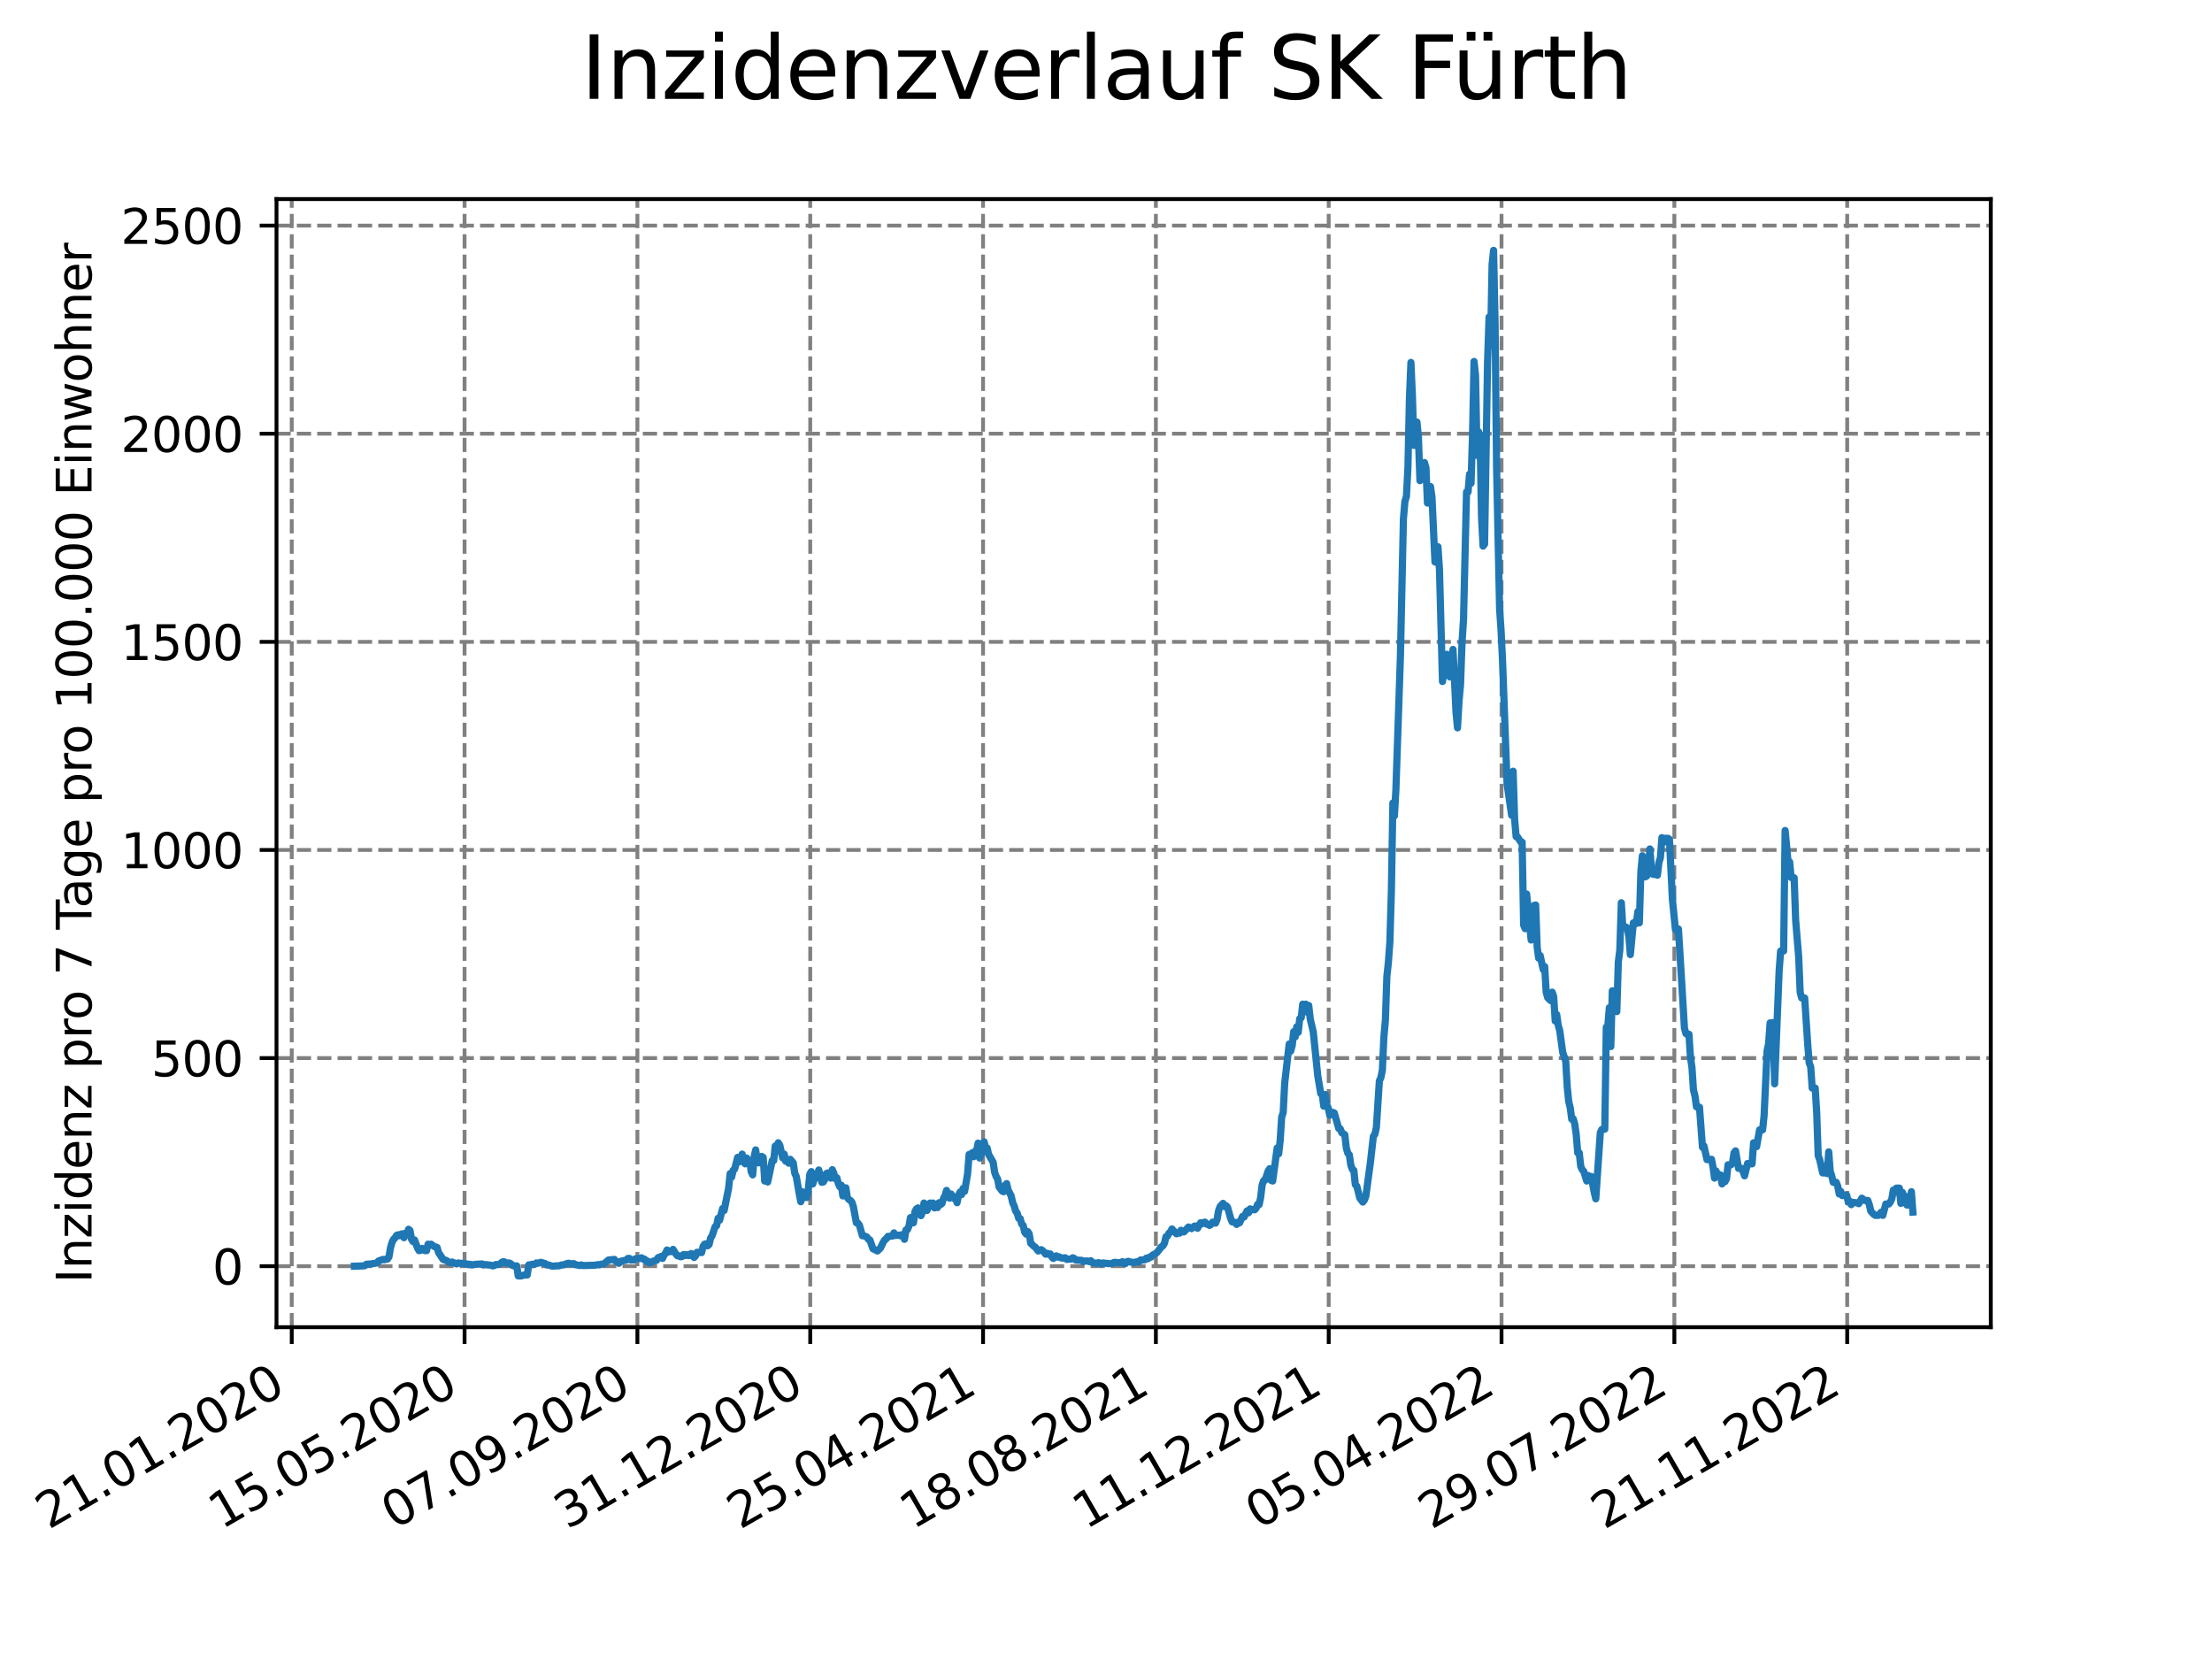 <?xml version="1.0" encoding="utf-8" standalone="no"?>
<!DOCTYPE svg PUBLIC "-//W3C//DTD SVG 1.1//EN"
  "http://www.w3.org/Graphics/SVG/1.1/DTD/svg11.dtd">
<svg xmlns:xlink="http://www.w3.org/1999/xlink" width="460.8pt" height="345.6pt" viewBox="0 0 460.8 345.6" xmlns="http://www.w3.org/2000/svg" version="1.1">
 <defs>
  <style type="text/css">*{stroke-linejoin: round; stroke-linecap: butt}</style>
 </defs>
 <g id="figure_1">
  <g id="patch_1">
   <path d="M 0 345.6 
L 460.8 345.6 
L 460.8 0 
L 0 0 
z
" style="fill: #ffffff"/>
  </g>
  <g id="axes_1">
   <g id="patch_2">
    <path d="M 57.6 276.48 
L 414.72 276.48 
L 414.72 41.472 
L 57.6 41.472 
z
" style="fill: #ffffff"/>
   </g>
   <g id="matplotlib.axis_1">
    <g id="xtick_1">
     <g id="line2d_1">
      <path d="M 60.775 276.48 
L 60.775 41.472 
" clip-path="url(#pa8f30dca82)" style="fill: none; stroke-dasharray: 2.96,1.28; stroke-dashoffset: 0; stroke: #808080; stroke-width: 0.8"/>
     </g>
     <g id="line2d_2">
      <defs>
       <path id="md5db36c1c5" d="M 0 0 
L 0 3.5 
" style="stroke: #000000; stroke-width: 0.8"/>
      </defs>
      <g>
       <use xlink:href="#md5db36c1c5" x="60.775" y="276.48" style="stroke: #000000; stroke-width: 0.8"/>
      </g>
     </g>
     <g id="text_1">
      <!-- 21.01.2020 -->
      <g transform="translate(10.15 318.689) rotate(-30) scale(0.1 -0.1)">
       <defs>
        <path id="DejaVuSans-32" d="M 1228 531 
L 3431 531 
L 3431 0 
L 469 0 
L 469 531 
Q 828 903 1448 1529 
Q 2069 2156 2228 2338 
Q 2531 2678 2651 2914 
Q 2772 3150 2772 3378 
Q 2772 3750 2511 3984 
Q 2250 4219 1831 4219 
Q 1534 4219 1204 4116 
Q 875 4013 500 3803 
L 500 4441 
Q 881 4594 1212 4672 
Q 1544 4750 1819 4750 
Q 2544 4750 2975 4387 
Q 3406 4025 3406 3419 
Q 3406 3131 3298 2873 
Q 3191 2616 2906 2266 
Q 2828 2175 2409 1742 
Q 1991 1309 1228 531 
z
" transform="scale(0.016)"/>
        <path id="DejaVuSans-31" d="M 794 531 
L 1825 531 
L 1825 4091 
L 703 3866 
L 703 4441 
L 1819 4666 
L 2450 4666 
L 2450 531 
L 3481 531 
L 3481 0 
L 794 0 
L 794 531 
z
" transform="scale(0.016)"/>
        <path id="DejaVuSans-2e" d="M 684 794 
L 1344 794 
L 1344 0 
L 684 0 
L 684 794 
z
" transform="scale(0.016)"/>
        <path id="DejaVuSans-30" d="M 2034 4250 
Q 1547 4250 1301 3770 
Q 1056 3291 1056 2328 
Q 1056 1369 1301 889 
Q 1547 409 2034 409 
Q 2525 409 2770 889 
Q 3016 1369 3016 2328 
Q 3016 3291 2770 3770 
Q 2525 4250 2034 4250 
z
M 2034 4750 
Q 2819 4750 3233 4129 
Q 3647 3509 3647 2328 
Q 3647 1150 3233 529 
Q 2819 -91 2034 -91 
Q 1250 -91 836 529 
Q 422 1150 422 2328 
Q 422 3509 836 4129 
Q 1250 4750 2034 4750 
z
" transform="scale(0.016)"/>
       </defs>
       <use xlink:href="#DejaVuSans-32"/>
       <use xlink:href="#DejaVuSans-31" x="63.623"/>
       <use xlink:href="#DejaVuSans-2e" x="127.246"/>
       <use xlink:href="#DejaVuSans-30" x="159.033"/>
       <use xlink:href="#DejaVuSans-31" x="222.656"/>
       <use xlink:href="#DejaVuSans-2e" x="286.279"/>
       <use xlink:href="#DejaVuSans-32" x="318.066"/>
       <use xlink:href="#DejaVuSans-30" x="381.689"/>
       <use xlink:href="#DejaVuSans-32" x="445.312"/>
       <use xlink:href="#DejaVuSans-30" x="508.936"/>
      </g>
     </g>
    </g>
    <g id="xtick_2">
     <g id="line2d_3">
      <path d="M 96.778 276.48 
L 96.778 41.472 
" clip-path="url(#pa8f30dca82)" style="fill: none; stroke-dasharray: 2.96,1.28; stroke-dashoffset: 0; stroke: #808080; stroke-width: 0.8"/>
     </g>
     <g id="line2d_4">
      <g>
       <use xlink:href="#md5db36c1c5" x="96.778" y="276.48" style="stroke: #000000; stroke-width: 0.8"/>
      </g>
     </g>
     <g id="text_2">
      <!-- 15.05.2020 -->
      <g transform="translate(46.153 318.689) rotate(-30) scale(0.1 -0.1)">
       <defs>
        <path id="DejaVuSans-35" d="M 691 4666 
L 3169 4666 
L 3169 4134 
L 1269 4134 
L 1269 2991 
Q 1406 3038 1543 3061 
Q 1681 3084 1819 3084 
Q 2600 3084 3056 2656 
Q 3513 2228 3513 1497 
Q 3513 744 3044 326 
Q 2575 -91 1722 -91 
Q 1428 -91 1123 -41 
Q 819 9 494 109 
L 494 744 
Q 775 591 1075 516 
Q 1375 441 1709 441 
Q 2250 441 2565 725 
Q 2881 1009 2881 1497 
Q 2881 1984 2565 2268 
Q 2250 2553 1709 2553 
Q 1456 2553 1204 2497 
Q 953 2441 691 2322 
L 691 4666 
z
" transform="scale(0.016)"/>
       </defs>
       <use xlink:href="#DejaVuSans-31"/>
       <use xlink:href="#DejaVuSans-35" x="63.623"/>
       <use xlink:href="#DejaVuSans-2e" x="127.246"/>
       <use xlink:href="#DejaVuSans-30" x="159.033"/>
       <use xlink:href="#DejaVuSans-35" x="222.656"/>
       <use xlink:href="#DejaVuSans-2e" x="286.279"/>
       <use xlink:href="#DejaVuSans-32" x="318.066"/>
       <use xlink:href="#DejaVuSans-30" x="381.689"/>
       <use xlink:href="#DejaVuSans-32" x="445.312"/>
       <use xlink:href="#DejaVuSans-30" x="508.936"/>
      </g>
     </g>
    </g>
    <g id="xtick_3">
     <g id="line2d_5">
      <path d="M 132.781 276.48 
L 132.781 41.472 
" clip-path="url(#pa8f30dca82)" style="fill: none; stroke-dasharray: 2.96,1.28; stroke-dashoffset: 0; stroke: #808080; stroke-width: 0.8"/>
     </g>
     <g id="line2d_6">
      <g>
       <use xlink:href="#md5db36c1c5" x="132.781" y="276.48" style="stroke: #000000; stroke-width: 0.8"/>
      </g>
     </g>
     <g id="text_3">
      <!-- 07.09.2020 -->
      <g transform="translate(82.156 318.689) rotate(-30) scale(0.1 -0.1)">
       <defs>
        <path id="DejaVuSans-37" d="M 525 4666 
L 3525 4666 
L 3525 4397 
L 1831 0 
L 1172 0 
L 2766 4134 
L 525 4134 
L 525 4666 
z
" transform="scale(0.016)"/>
        <path id="DejaVuSans-39" d="M 703 97 
L 703 672 
Q 941 559 1184 500 
Q 1428 441 1663 441 
Q 2288 441 2617 861 
Q 2947 1281 2994 2138 
Q 2813 1869 2534 1725 
Q 2256 1581 1919 1581 
Q 1219 1581 811 2004 
Q 403 2428 403 3163 
Q 403 3881 828 4315 
Q 1253 4750 1959 4750 
Q 2769 4750 3195 4129 
Q 3622 3509 3622 2328 
Q 3622 1225 3098 567 
Q 2575 -91 1691 -91 
Q 1453 -91 1209 -44 
Q 966 3 703 97 
z
M 1959 2075 
Q 2384 2075 2632 2365 
Q 2881 2656 2881 3163 
Q 2881 3666 2632 3958 
Q 2384 4250 1959 4250 
Q 1534 4250 1286 3958 
Q 1038 3666 1038 3163 
Q 1038 2656 1286 2365 
Q 1534 2075 1959 2075 
z
" transform="scale(0.016)"/>
       </defs>
       <use xlink:href="#DejaVuSans-30"/>
       <use xlink:href="#DejaVuSans-37" x="63.623"/>
       <use xlink:href="#DejaVuSans-2e" x="127.246"/>
       <use xlink:href="#DejaVuSans-30" x="159.033"/>
       <use xlink:href="#DejaVuSans-39" x="222.656"/>
       <use xlink:href="#DejaVuSans-2e" x="286.279"/>
       <use xlink:href="#DejaVuSans-32" x="318.066"/>
       <use xlink:href="#DejaVuSans-30" x="381.689"/>
       <use xlink:href="#DejaVuSans-32" x="445.312"/>
       <use xlink:href="#DejaVuSans-30" x="508.936"/>
      </g>
     </g>
    </g>
    <g id="xtick_4">
     <g id="line2d_7">
      <path d="M 168.785 276.48 
L 168.785 41.472 
" clip-path="url(#pa8f30dca82)" style="fill: none; stroke-dasharray: 2.96,1.28; stroke-dashoffset: 0; stroke: #808080; stroke-width: 0.8"/>
     </g>
     <g id="line2d_8">
      <g>
       <use xlink:href="#md5db36c1c5" x="168.785" y="276.48" style="stroke: #000000; stroke-width: 0.8"/>
      </g>
     </g>
     <g id="text_4">
      <!-- 31.12.2020 -->
      <g transform="translate(118.159 318.689) rotate(-30) scale(0.1 -0.1)">
       <defs>
        <path id="DejaVuSans-33" d="M 2597 2516 
Q 3050 2419 3304 2112 
Q 3559 1806 3559 1356 
Q 3559 666 3084 287 
Q 2609 -91 1734 -91 
Q 1441 -91 1130 -33 
Q 819 25 488 141 
L 488 750 
Q 750 597 1062 519 
Q 1375 441 1716 441 
Q 2309 441 2620 675 
Q 2931 909 2931 1356 
Q 2931 1769 2642 2001 
Q 2353 2234 1838 2234 
L 1294 2234 
L 1294 2753 
L 1863 2753 
Q 2328 2753 2575 2939 
Q 2822 3125 2822 3475 
Q 2822 3834 2567 4026 
Q 2313 4219 1838 4219 
Q 1578 4219 1281 4162 
Q 984 4106 628 3988 
L 628 4550 
Q 988 4650 1302 4700 
Q 1616 4750 1894 4750 
Q 2613 4750 3031 4423 
Q 3450 4097 3450 3541 
Q 3450 3153 3228 2886 
Q 3006 2619 2597 2516 
z
" transform="scale(0.016)"/>
       </defs>
       <use xlink:href="#DejaVuSans-33"/>
       <use xlink:href="#DejaVuSans-31" x="63.623"/>
       <use xlink:href="#DejaVuSans-2e" x="127.246"/>
       <use xlink:href="#DejaVuSans-31" x="159.033"/>
       <use xlink:href="#DejaVuSans-32" x="222.656"/>
       <use xlink:href="#DejaVuSans-2e" x="286.279"/>
       <use xlink:href="#DejaVuSans-32" x="318.066"/>
       <use xlink:href="#DejaVuSans-30" x="381.689"/>
       <use xlink:href="#DejaVuSans-32" x="445.312"/>
       <use xlink:href="#DejaVuSans-30" x="508.936"/>
      </g>
     </g>
    </g>
    <g id="xtick_5">
     <g id="line2d_9">
      <path d="M 204.788 276.48 
L 204.788 41.472 
" clip-path="url(#pa8f30dca82)" style="fill: none; stroke-dasharray: 2.96,1.28; stroke-dashoffset: 0; stroke: #808080; stroke-width: 0.8"/>
     </g>
     <g id="line2d_10">
      <g>
       <use xlink:href="#md5db36c1c5" x="204.788" y="276.48" style="stroke: #000000; stroke-width: 0.8"/>
      </g>
     </g>
     <g id="text_5">
      <!-- 25.04.2021 -->
      <g transform="translate(154.162 318.689) rotate(-30) scale(0.1 -0.1)">
       <defs>
        <path id="DejaVuSans-34" d="M 2419 4116 
L 825 1625 
L 2419 1625 
L 2419 4116 
z
M 2253 4666 
L 3047 4666 
L 3047 1625 
L 3713 1625 
L 3713 1100 
L 3047 1100 
L 3047 0 
L 2419 0 
L 2419 1100 
L 313 1100 
L 313 1709 
L 2253 4666 
z
" transform="scale(0.016)"/>
       </defs>
       <use xlink:href="#DejaVuSans-32"/>
       <use xlink:href="#DejaVuSans-35" x="63.623"/>
       <use xlink:href="#DejaVuSans-2e" x="127.246"/>
       <use xlink:href="#DejaVuSans-30" x="159.033"/>
       <use xlink:href="#DejaVuSans-34" x="222.656"/>
       <use xlink:href="#DejaVuSans-2e" x="286.279"/>
       <use xlink:href="#DejaVuSans-32" x="318.066"/>
       <use xlink:href="#DejaVuSans-30" x="381.689"/>
       <use xlink:href="#DejaVuSans-32" x="445.312"/>
       <use xlink:href="#DejaVuSans-31" x="508.936"/>
      </g>
     </g>
    </g>
    <g id="xtick_6">
     <g id="line2d_11">
      <path d="M 240.791 276.48 
L 240.791 41.472 
" clip-path="url(#pa8f30dca82)" style="fill: none; stroke-dasharray: 2.96,1.28; stroke-dashoffset: 0; stroke: #808080; stroke-width: 0.8"/>
     </g>
     <g id="line2d_12">
      <g>
       <use xlink:href="#md5db36c1c5" x="240.791" y="276.48" style="stroke: #000000; stroke-width: 0.8"/>
      </g>
     </g>
     <g id="text_6">
      <!-- 18.08.2021 -->
      <g transform="translate(190.166 318.689) rotate(-30) scale(0.1 -0.1)">
       <defs>
        <path id="DejaVuSans-38" d="M 2034 2216 
Q 1584 2216 1326 1975 
Q 1069 1734 1069 1313 
Q 1069 891 1326 650 
Q 1584 409 2034 409 
Q 2484 409 2743 651 
Q 3003 894 3003 1313 
Q 3003 1734 2745 1975 
Q 2488 2216 2034 2216 
z
M 1403 2484 
Q 997 2584 770 2862 
Q 544 3141 544 3541 
Q 544 4100 942 4425 
Q 1341 4750 2034 4750 
Q 2731 4750 3128 4425 
Q 3525 4100 3525 3541 
Q 3525 3141 3298 2862 
Q 3072 2584 2669 2484 
Q 3125 2378 3379 2068 
Q 3634 1759 3634 1313 
Q 3634 634 3220 271 
Q 2806 -91 2034 -91 
Q 1263 -91 848 271 
Q 434 634 434 1313 
Q 434 1759 690 2068 
Q 947 2378 1403 2484 
z
M 1172 3481 
Q 1172 3119 1398 2916 
Q 1625 2713 2034 2713 
Q 2441 2713 2670 2916 
Q 2900 3119 2900 3481 
Q 2900 3844 2670 4047 
Q 2441 4250 2034 4250 
Q 1625 4250 1398 4047 
Q 1172 3844 1172 3481 
z
" transform="scale(0.016)"/>
       </defs>
       <use xlink:href="#DejaVuSans-31"/>
       <use xlink:href="#DejaVuSans-38" x="63.623"/>
       <use xlink:href="#DejaVuSans-2e" x="127.246"/>
       <use xlink:href="#DejaVuSans-30" x="159.033"/>
       <use xlink:href="#DejaVuSans-38" x="222.656"/>
       <use xlink:href="#DejaVuSans-2e" x="286.279"/>
       <use xlink:href="#DejaVuSans-32" x="318.066"/>
       <use xlink:href="#DejaVuSans-30" x="381.689"/>
       <use xlink:href="#DejaVuSans-32" x="445.312"/>
       <use xlink:href="#DejaVuSans-31" x="508.936"/>
      </g>
     </g>
    </g>
    <g id="xtick_7">
     <g id="line2d_13">
      <path d="M 276.794 276.48 
L 276.794 41.472 
" clip-path="url(#pa8f30dca82)" style="fill: none; stroke-dasharray: 2.96,1.28; stroke-dashoffset: 0; stroke: #808080; stroke-width: 0.8"/>
     </g>
     <g id="line2d_14">
      <g>
       <use xlink:href="#md5db36c1c5" x="276.794" y="276.48" style="stroke: #000000; stroke-width: 0.8"/>
      </g>
     </g>
     <g id="text_7">
      <!-- 11.12.2021 -->
      <g transform="translate(226.169 318.689) rotate(-30) scale(0.1 -0.1)">
       <use xlink:href="#DejaVuSans-31"/>
       <use xlink:href="#DejaVuSans-31" x="63.623"/>
       <use xlink:href="#DejaVuSans-2e" x="127.246"/>
       <use xlink:href="#DejaVuSans-31" x="159.033"/>
       <use xlink:href="#DejaVuSans-32" x="222.656"/>
       <use xlink:href="#DejaVuSans-2e" x="286.279"/>
       <use xlink:href="#DejaVuSans-32" x="318.066"/>
       <use xlink:href="#DejaVuSans-30" x="381.689"/>
       <use xlink:href="#DejaVuSans-32" x="445.312"/>
       <use xlink:href="#DejaVuSans-31" x="508.936"/>
      </g>
     </g>
    </g>
    <g id="xtick_8">
     <g id="line2d_15">
      <path d="M 312.797 276.48 
L 312.797 41.472 
" clip-path="url(#pa8f30dca82)" style="fill: none; stroke-dasharray: 2.96,1.28; stroke-dashoffset: 0; stroke: #808080; stroke-width: 0.8"/>
     </g>
     <g id="line2d_16">
      <g>
       <use xlink:href="#md5db36c1c5" x="312.797" y="276.48" style="stroke: #000000; stroke-width: 0.8"/>
      </g>
     </g>
     <g id="text_8">
      <!-- 05.04.2022 -->
      <g transform="translate(262.172 318.689) rotate(-30) scale(0.1 -0.1)">
       <use xlink:href="#DejaVuSans-30"/>
       <use xlink:href="#DejaVuSans-35" x="63.623"/>
       <use xlink:href="#DejaVuSans-2e" x="127.246"/>
       <use xlink:href="#DejaVuSans-30" x="159.033"/>
       <use xlink:href="#DejaVuSans-34" x="222.656"/>
       <use xlink:href="#DejaVuSans-2e" x="286.279"/>
       <use xlink:href="#DejaVuSans-32" x="318.066"/>
       <use xlink:href="#DejaVuSans-30" x="381.689"/>
       <use xlink:href="#DejaVuSans-32" x="445.312"/>
       <use xlink:href="#DejaVuSans-32" x="508.936"/>
      </g>
     </g>
    </g>
    <g id="xtick_9">
     <g id="line2d_17">
      <path d="M 348.8 276.48 
L 348.8 41.472 
" clip-path="url(#pa8f30dca82)" style="fill: none; stroke-dasharray: 2.96,1.28; stroke-dashoffset: 0; stroke: #808080; stroke-width: 0.8"/>
     </g>
     <g id="line2d_18">
      <g>
       <use xlink:href="#md5db36c1c5" x="348.8" y="276.48" style="stroke: #000000; stroke-width: 0.8"/>
      </g>
     </g>
     <g id="text_9">
      <!-- 29.07.2022 -->
      <g transform="translate(298.175 318.689) rotate(-30) scale(0.1 -0.1)">
       <use xlink:href="#DejaVuSans-32"/>
       <use xlink:href="#DejaVuSans-39" x="63.623"/>
       <use xlink:href="#DejaVuSans-2e" x="127.246"/>
       <use xlink:href="#DejaVuSans-30" x="159.033"/>
       <use xlink:href="#DejaVuSans-37" x="222.656"/>
       <use xlink:href="#DejaVuSans-2e" x="286.279"/>
       <use xlink:href="#DejaVuSans-32" x="318.066"/>
       <use xlink:href="#DejaVuSans-30" x="381.689"/>
       <use xlink:href="#DejaVuSans-32" x="445.312"/>
       <use xlink:href="#DejaVuSans-32" x="508.936"/>
      </g>
     </g>
    </g>
    <g id="xtick_10">
     <g id="line2d_19">
      <path d="M 384.803 276.48 
L 384.803 41.472 
" clip-path="url(#pa8f30dca82)" style="fill: none; stroke-dasharray: 2.96,1.28; stroke-dashoffset: 0; stroke: #808080; stroke-width: 0.8"/>
     </g>
     <g id="line2d_20">
      <g>
       <use xlink:href="#md5db36c1c5" x="384.803" y="276.48" style="stroke: #000000; stroke-width: 0.8"/>
      </g>
     </g>
     <g id="text_10">
      <!-- 21.11.2022 -->
      <g transform="translate(334.178 318.689) rotate(-30) scale(0.1 -0.1)">
       <use xlink:href="#DejaVuSans-32"/>
       <use xlink:href="#DejaVuSans-31" x="63.623"/>
       <use xlink:href="#DejaVuSans-2e" x="127.246"/>
       <use xlink:href="#DejaVuSans-31" x="159.033"/>
       <use xlink:href="#DejaVuSans-31" x="222.656"/>
       <use xlink:href="#DejaVuSans-2e" x="286.279"/>
       <use xlink:href="#DejaVuSans-32" x="318.066"/>
       <use xlink:href="#DejaVuSans-30" x="381.689"/>
       <use xlink:href="#DejaVuSans-32" x="445.312"/>
       <use xlink:href="#DejaVuSans-32" x="508.936"/>
      </g>
     </g>
    </g>
   </g>
   <g id="matplotlib.axis_2">
    <g id="ytick_1">
     <g id="line2d_21">
      <path d="M 57.6 263.773 
L 414.72 263.773 
" clip-path="url(#pa8f30dca82)" style="fill: none; stroke-dasharray: 2.96,1.28; stroke-dashoffset: 0; stroke: #808080; stroke-width: 0.8"/>
     </g>
     <g id="line2d_22">
      <defs>
       <path id="m89b7a54aa3" d="M 0 0 
L -3.5 0 
" style="stroke: #000000; stroke-width: 0.8"/>
      </defs>
      <g>
       <use xlink:href="#m89b7a54aa3" x="57.6" y="263.773" style="stroke: #000000; stroke-width: 0.8"/>
      </g>
     </g>
     <g id="text_11">
      <!-- 0 -->
      <g transform="translate(44.237 267.573) scale(0.1 -0.1)">
       <use xlink:href="#DejaVuSans-30"/>
      </g>
     </g>
    </g>
    <g id="ytick_2">
     <g id="line2d_23">
      <path d="M 57.6 220.418 
L 414.72 220.418 
" clip-path="url(#pa8f30dca82)" style="fill: none; stroke-dasharray: 2.96,1.28; stroke-dashoffset: 0; stroke: #808080; stroke-width: 0.8"/>
     </g>
     <g id="line2d_24">
      <g>
       <use xlink:href="#m89b7a54aa3" x="57.6" y="220.418" style="stroke: #000000; stroke-width: 0.8"/>
      </g>
     </g>
     <g id="text_12">
      <!-- 500 -->
      <g transform="translate(31.512 224.217) scale(0.1 -0.1)">
       <use xlink:href="#DejaVuSans-35"/>
       <use xlink:href="#DejaVuSans-30" x="63.623"/>
       <use xlink:href="#DejaVuSans-30" x="127.246"/>
      </g>
     </g>
    </g>
    <g id="ytick_3">
     <g id="line2d_25">
      <path d="M 57.6 177.063 
L 414.72 177.063 
" clip-path="url(#pa8f30dca82)" style="fill: none; stroke-dasharray: 2.96,1.28; stroke-dashoffset: 0; stroke: #808080; stroke-width: 0.8"/>
     </g>
     <g id="line2d_26">
      <g>
       <use xlink:href="#m89b7a54aa3" x="57.6" y="177.063" style="stroke: #000000; stroke-width: 0.8"/>
      </g>
     </g>
     <g id="text_13">
      <!-- 1000 -->
      <g transform="translate(25.15 180.862) scale(0.1 -0.1)">
       <use xlink:href="#DejaVuSans-31"/>
       <use xlink:href="#DejaVuSans-30" x="63.623"/>
       <use xlink:href="#DejaVuSans-30" x="127.246"/>
       <use xlink:href="#DejaVuSans-30" x="190.869"/>
      </g>
     </g>
    </g>
    <g id="ytick_4">
     <g id="line2d_27">
      <path d="M 57.6 133.708 
L 414.72 133.708 
" clip-path="url(#pa8f30dca82)" style="fill: none; stroke-dasharray: 2.96,1.28; stroke-dashoffset: 0; stroke: #808080; stroke-width: 0.8"/>
     </g>
     <g id="line2d_28">
      <g>
       <use xlink:href="#m89b7a54aa3" x="57.6" y="133.708" style="stroke: #000000; stroke-width: 0.8"/>
      </g>
     </g>
     <g id="text_14">
      <!-- 1500 -->
      <g transform="translate(25.15 137.507) scale(0.1 -0.1)">
       <use xlink:href="#DejaVuSans-31"/>
       <use xlink:href="#DejaVuSans-35" x="63.623"/>
       <use xlink:href="#DejaVuSans-30" x="127.246"/>
       <use xlink:href="#DejaVuSans-30" x="190.869"/>
      </g>
     </g>
    </g>
    <g id="ytick_5">
     <g id="line2d_29">
      <path d="M 57.6 90.352 
L 414.72 90.352 
" clip-path="url(#pa8f30dca82)" style="fill: none; stroke-dasharray: 2.96,1.28; stroke-dashoffset: 0; stroke: #808080; stroke-width: 0.8"/>
     </g>
     <g id="line2d_30">
      <g>
       <use xlink:href="#m89b7a54aa3" x="57.6" y="90.352" style="stroke: #000000; stroke-width: 0.8"/>
      </g>
     </g>
     <g id="text_15">
      <!-- 2000 -->
      <g transform="translate(25.15 94.151) scale(0.1 -0.1)">
       <use xlink:href="#DejaVuSans-32"/>
       <use xlink:href="#DejaVuSans-30" x="63.623"/>
       <use xlink:href="#DejaVuSans-30" x="127.246"/>
       <use xlink:href="#DejaVuSans-30" x="190.869"/>
      </g>
     </g>
    </g>
    <g id="ytick_6">
     <g id="line2d_31">
      <path d="M 57.6 46.997 
L 414.72 46.997 
" clip-path="url(#pa8f30dca82)" style="fill: none; stroke-dasharray: 2.96,1.28; stroke-dashoffset: 0; stroke: #808080; stroke-width: 0.8"/>
     </g>
     <g id="line2d_32">
      <g>
       <use xlink:href="#m89b7a54aa3" x="57.6" y="46.997" style="stroke: #000000; stroke-width: 0.8"/>
      </g>
     </g>
     <g id="text_16">
      <!-- 2500 -->
      <g transform="translate(25.15 50.796) scale(0.1 -0.1)">
       <use xlink:href="#DejaVuSans-32"/>
       <use xlink:href="#DejaVuSans-35" x="63.623"/>
       <use xlink:href="#DejaVuSans-30" x="127.246"/>
       <use xlink:href="#DejaVuSans-30" x="190.869"/>
      </g>
     </g>
    </g>
    <g id="text_17">
     <!-- Inzidenz pro 7 Tage pro 100.000 Einwohner -->
     <g transform="translate(19.07 267.301) rotate(-90) scale(0.1 -0.1)">
      <defs>
       <path id="DejaVuSans-49" d="M 628 4666 
L 1259 4666 
L 1259 0 
L 628 0 
L 628 4666 
z
" transform="scale(0.016)"/>
       <path id="DejaVuSans-6e" d="M 3513 2113 
L 3513 0 
L 2938 0 
L 2938 2094 
Q 2938 2591 2744 2837 
Q 2550 3084 2163 3084 
Q 1697 3084 1428 2787 
Q 1159 2491 1159 1978 
L 1159 0 
L 581 0 
L 581 3500 
L 1159 3500 
L 1159 2956 
Q 1366 3272 1645 3428 
Q 1925 3584 2291 3584 
Q 2894 3584 3203 3211 
Q 3513 2838 3513 2113 
z
" transform="scale(0.016)"/>
       <path id="DejaVuSans-7a" d="M 353 3500 
L 3084 3500 
L 3084 2975 
L 922 459 
L 3084 459 
L 3084 0 
L 275 0 
L 275 525 
L 2438 3041 
L 353 3041 
L 353 3500 
z
" transform="scale(0.016)"/>
       <path id="DejaVuSans-69" d="M 603 3500 
L 1178 3500 
L 1178 0 
L 603 0 
L 603 3500 
z
M 603 4863 
L 1178 4863 
L 1178 4134 
L 603 4134 
L 603 4863 
z
" transform="scale(0.016)"/>
       <path id="DejaVuSans-64" d="M 2906 2969 
L 2906 4863 
L 3481 4863 
L 3481 0 
L 2906 0 
L 2906 525 
Q 2725 213 2448 61 
Q 2172 -91 1784 -91 
Q 1150 -91 751 415 
Q 353 922 353 1747 
Q 353 2572 751 3078 
Q 1150 3584 1784 3584 
Q 2172 3584 2448 3432 
Q 2725 3281 2906 2969 
z
M 947 1747 
Q 947 1113 1208 752 
Q 1469 391 1925 391 
Q 2381 391 2643 752 
Q 2906 1113 2906 1747 
Q 2906 2381 2643 2742 
Q 2381 3103 1925 3103 
Q 1469 3103 1208 2742 
Q 947 2381 947 1747 
z
" transform="scale(0.016)"/>
       <path id="DejaVuSans-65" d="M 3597 1894 
L 3597 1613 
L 953 1613 
Q 991 1019 1311 708 
Q 1631 397 2203 397 
Q 2534 397 2845 478 
Q 3156 559 3463 722 
L 3463 178 
Q 3153 47 2828 -22 
Q 2503 -91 2169 -91 
Q 1331 -91 842 396 
Q 353 884 353 1716 
Q 353 2575 817 3079 
Q 1281 3584 2069 3584 
Q 2775 3584 3186 3129 
Q 3597 2675 3597 1894 
z
M 3022 2063 
Q 3016 2534 2758 2815 
Q 2500 3097 2075 3097 
Q 1594 3097 1305 2825 
Q 1016 2553 972 2059 
L 3022 2063 
z
" transform="scale(0.016)"/>
       <path id="DejaVuSans-20" transform="scale(0.016)"/>
       <path id="DejaVuSans-70" d="M 1159 525 
L 1159 -1331 
L 581 -1331 
L 581 3500 
L 1159 3500 
L 1159 2969 
Q 1341 3281 1617 3432 
Q 1894 3584 2278 3584 
Q 2916 3584 3314 3078 
Q 3713 2572 3713 1747 
Q 3713 922 3314 415 
Q 2916 -91 2278 -91 
Q 1894 -91 1617 61 
Q 1341 213 1159 525 
z
M 3116 1747 
Q 3116 2381 2855 2742 
Q 2594 3103 2138 3103 
Q 1681 3103 1420 2742 
Q 1159 2381 1159 1747 
Q 1159 1113 1420 752 
Q 1681 391 2138 391 
Q 2594 391 2855 752 
Q 3116 1113 3116 1747 
z
" transform="scale(0.016)"/>
       <path id="DejaVuSans-72" d="M 2631 2963 
Q 2534 3019 2420 3045 
Q 2306 3072 2169 3072 
Q 1681 3072 1420 2755 
Q 1159 2438 1159 1844 
L 1159 0 
L 581 0 
L 581 3500 
L 1159 3500 
L 1159 2956 
Q 1341 3275 1631 3429 
Q 1922 3584 2338 3584 
Q 2397 3584 2469 3576 
Q 2541 3569 2628 3553 
L 2631 2963 
z
" transform="scale(0.016)"/>
       <path id="DejaVuSans-6f" d="M 1959 3097 
Q 1497 3097 1228 2736 
Q 959 2375 959 1747 
Q 959 1119 1226 758 
Q 1494 397 1959 397 
Q 2419 397 2687 759 
Q 2956 1122 2956 1747 
Q 2956 2369 2687 2733 
Q 2419 3097 1959 3097 
z
M 1959 3584 
Q 2709 3584 3137 3096 
Q 3566 2609 3566 1747 
Q 3566 888 3137 398 
Q 2709 -91 1959 -91 
Q 1206 -91 779 398 
Q 353 888 353 1747 
Q 353 2609 779 3096 
Q 1206 3584 1959 3584 
z
" transform="scale(0.016)"/>
       <path id="DejaVuSans-54" d="M -19 4666 
L 3928 4666 
L 3928 4134 
L 2272 4134 
L 2272 0 
L 1638 0 
L 1638 4134 
L -19 4134 
L -19 4666 
z
" transform="scale(0.016)"/>
       <path id="DejaVuSans-61" d="M 2194 1759 
Q 1497 1759 1228 1600 
Q 959 1441 959 1056 
Q 959 750 1161 570 
Q 1363 391 1709 391 
Q 2188 391 2477 730 
Q 2766 1069 2766 1631 
L 2766 1759 
L 2194 1759 
z
M 3341 1997 
L 3341 0 
L 2766 0 
L 2766 531 
Q 2569 213 2275 61 
Q 1981 -91 1556 -91 
Q 1019 -91 701 211 
Q 384 513 384 1019 
Q 384 1609 779 1909 
Q 1175 2209 1959 2209 
L 2766 2209 
L 2766 2266 
Q 2766 2663 2505 2880 
Q 2244 3097 1772 3097 
Q 1472 3097 1187 3025 
Q 903 2953 641 2809 
L 641 3341 
Q 956 3463 1253 3523 
Q 1550 3584 1831 3584 
Q 2591 3584 2966 3190 
Q 3341 2797 3341 1997 
z
" transform="scale(0.016)"/>
       <path id="DejaVuSans-67" d="M 2906 1791 
Q 2906 2416 2648 2759 
Q 2391 3103 1925 3103 
Q 1463 3103 1205 2759 
Q 947 2416 947 1791 
Q 947 1169 1205 825 
Q 1463 481 1925 481 
Q 2391 481 2648 825 
Q 2906 1169 2906 1791 
z
M 3481 434 
Q 3481 -459 3084 -895 
Q 2688 -1331 1869 -1331 
Q 1566 -1331 1297 -1286 
Q 1028 -1241 775 -1147 
L 775 -588 
Q 1028 -725 1275 -790 
Q 1522 -856 1778 -856 
Q 2344 -856 2625 -561 
Q 2906 -266 2906 331 
L 2906 616 
Q 2728 306 2450 153 
Q 2172 0 1784 0 
Q 1141 0 747 490 
Q 353 981 353 1791 
Q 353 2603 747 3093 
Q 1141 3584 1784 3584 
Q 2172 3584 2450 3431 
Q 2728 3278 2906 2969 
L 2906 3500 
L 3481 3500 
L 3481 434 
z
" transform="scale(0.016)"/>
       <path id="DejaVuSans-45" d="M 628 4666 
L 3578 4666 
L 3578 4134 
L 1259 4134 
L 1259 2753 
L 3481 2753 
L 3481 2222 
L 1259 2222 
L 1259 531 
L 3634 531 
L 3634 0 
L 628 0 
L 628 4666 
z
" transform="scale(0.016)"/>
       <path id="DejaVuSans-77" d="M 269 3500 
L 844 3500 
L 1563 769 
L 2278 3500 
L 2956 3500 
L 3675 769 
L 4391 3500 
L 4966 3500 
L 4050 0 
L 3372 0 
L 2619 2869 
L 1863 0 
L 1184 0 
L 269 3500 
z
" transform="scale(0.016)"/>
       <path id="DejaVuSans-68" d="M 3513 2113 
L 3513 0 
L 2938 0 
L 2938 2094 
Q 2938 2591 2744 2837 
Q 2550 3084 2163 3084 
Q 1697 3084 1428 2787 
Q 1159 2491 1159 1978 
L 1159 0 
L 581 0 
L 581 4863 
L 1159 4863 
L 1159 2956 
Q 1366 3272 1645 3428 
Q 1925 3584 2291 3584 
Q 2894 3584 3203 3211 
Q 3513 2838 3513 2113 
z
" transform="scale(0.016)"/>
      </defs>
      <use xlink:href="#DejaVuSans-49"/>
      <use xlink:href="#DejaVuSans-6e" x="29.492"/>
      <use xlink:href="#DejaVuSans-7a" x="92.871"/>
      <use xlink:href="#DejaVuSans-69" x="145.361"/>
      <use xlink:href="#DejaVuSans-64" x="173.145"/>
      <use xlink:href="#DejaVuSans-65" x="236.621"/>
      <use xlink:href="#DejaVuSans-6e" x="298.145"/>
      <use xlink:href="#DejaVuSans-7a" x="361.523"/>
      <use xlink:href="#DejaVuSans-20" x="414.014"/>
      <use xlink:href="#DejaVuSans-70" x="445.801"/>
      <use xlink:href="#DejaVuSans-72" x="509.277"/>
      <use xlink:href="#DejaVuSans-6f" x="548.141"/>
      <use xlink:href="#DejaVuSans-20" x="609.322"/>
      <use xlink:href="#DejaVuSans-37" x="641.109"/>
      <use xlink:href="#DejaVuSans-20" x="704.732"/>
      <use xlink:href="#DejaVuSans-54" x="736.52"/>
      <use xlink:href="#DejaVuSans-61" x="781.104"/>
      <use xlink:href="#DejaVuSans-67" x="842.383"/>
      <use xlink:href="#DejaVuSans-65" x="905.859"/>
      <use xlink:href="#DejaVuSans-20" x="967.383"/>
      <use xlink:href="#DejaVuSans-70" x="999.17"/>
      <use xlink:href="#DejaVuSans-72" x="1062.646"/>
      <use xlink:href="#DejaVuSans-6f" x="1101.51"/>
      <use xlink:href="#DejaVuSans-20" x="1162.691"/>
      <use xlink:href="#DejaVuSans-31" x="1194.479"/>
      <use xlink:href="#DejaVuSans-30" x="1258.102"/>
      <use xlink:href="#DejaVuSans-30" x="1321.725"/>
      <use xlink:href="#DejaVuSans-2e" x="1385.348"/>
      <use xlink:href="#DejaVuSans-30" x="1417.135"/>
      <use xlink:href="#DejaVuSans-30" x="1480.758"/>
      <use xlink:href="#DejaVuSans-30" x="1544.381"/>
      <use xlink:href="#DejaVuSans-20" x="1608.004"/>
      <use xlink:href="#DejaVuSans-45" x="1639.791"/>
      <use xlink:href="#DejaVuSans-69" x="1702.975"/>
      <use xlink:href="#DejaVuSans-6e" x="1730.758"/>
      <use xlink:href="#DejaVuSans-77" x="1794.137"/>
      <use xlink:href="#DejaVuSans-6f" x="1875.924"/>
      <use xlink:href="#DejaVuSans-68" x="1937.105"/>
      <use xlink:href="#DejaVuSans-6e" x="2000.484"/>
      <use xlink:href="#DejaVuSans-65" x="2063.863"/>
      <use xlink:href="#DejaVuSans-72" x="2125.387"/>
     </g>
    </g>
   </g>
   <g id="line2d_33">
    <path d="M 73.833 263.773 
L 75.711 263.706 
L 76.024 263.638 
L 76.337 263.369 
L 77.277 263.301 
L 78.529 263.099 
L 78.842 262.694 
L 79.781 262.356 
L 80.094 262.424 
L 80.407 262.289 
L 80.72 262.289 
L 81.033 261.816 
L 81.346 259.927 
L 81.659 258.847 
L 81.973 258.173 
L 82.286 257.903 
L 82.599 257.363 
L 82.912 257.228 
L 83.225 257.43 
L 83.538 257.093 
L 83.851 257.025 
L 84.164 257.835 
L 84.477 256.89 
L 84.79 257.025 
L 85.103 256.081 
L 85.416 256.351 
L 85.729 258.173 
L 86.042 258.645 
L 86.356 258.307 
L 86.982 259.994 
L 87.295 260.534 
L 87.608 260.467 
L 87.921 260.062 
L 88.234 260.399 
L 88.547 260.534 
L 88.86 260.534 
L 89.173 259.185 
L 89.486 259.32 
L 89.799 259.185 
L 90.425 259.657 
L 91.052 259.86 
L 91.365 260.939 
L 91.991 261.884 
L 92.304 262.356 
L 92.93 262.559 
L 93.556 262.964 
L 93.869 263.031 
L 94.182 262.896 
L 95.122 263.301 
L 95.435 263.099 
L 96.061 263.166 
L 97 263.301 
L 97.313 263.301 
L 97.626 263.436 
L 97.939 263.369 
L 98.252 263.503 
L 99.191 263.369 
L 100.444 263.301 
L 100.757 263.503 
L 101.07 263.436 
L 101.696 263.503 
L 102.322 263.571 
L 102.635 263.706 
L 102.948 263.638 
L 103.261 263.436 
L 103.888 263.436 
L 104.201 263.301 
L 104.514 262.964 
L 104.827 262.829 
L 105.14 262.896 
L 105.453 263.099 
L 106.079 263.099 
L 106.392 263.234 
L 106.705 263.571 
L 107.018 263.706 
L 107.644 263.706 
L 107.957 265.798 
L 108.584 265.798 
L 109.21 265.595 
L 109.836 265.595 
L 110.149 263.503 
L 110.462 263.503 
L 110.775 263.369 
L 111.088 263.436 
L 111.401 263.369 
L 111.714 263.099 
L 112.027 263.166 
L 112.654 262.964 
L 113.593 263.234 
L 113.906 263.503 
L 114.219 263.503 
L 114.845 263.706 
L 115.158 263.773 
L 115.784 263.706 
L 116.41 263.706 
L 117.037 263.503 
L 117.35 263.503 
L 118.289 263.166 
L 118.602 263.166 
L 118.915 263.301 
L 119.541 263.234 
L 119.854 263.436 
L 120.793 263.638 
L 121.106 263.503 
L 121.42 263.638 
L 123.924 263.571 
L 124.55 263.436 
L 124.863 263.503 
L 125.176 263.369 
L 125.802 263.301 
L 126.429 262.761 
L 126.742 262.491 
L 127.368 262.424 
L 127.994 262.356 
L 128.307 262.761 
L 128.62 262.896 
L 128.933 263.166 
L 129.246 262.761 
L 130.499 262.491 
L 130.812 262.154 
L 131.125 262.154 
L 131.438 262.491 
L 131.751 262.424 
L 132.064 262.491 
L 132.377 262.221 
L 133.316 262.154 
L 133.629 262.019 
L 133.942 262.289 
L 134.255 262.289 
L 134.568 262.761 
L 134.882 262.694 
L 135.195 263.031 
L 135.508 263.031 
L 136.134 262.694 
L 136.76 262.559 
L 137.073 262.019 
L 137.699 261.749 
L 138.012 262.154 
L 138.325 261.479 
L 138.638 261.074 
L 138.951 260.399 
L 139.265 260.804 
L 139.578 260.669 
L 139.891 260.737 
L 140.204 260.264 
L 140.83 261.277 
L 141.143 261.614 
L 141.456 261.614 
L 141.769 261.816 
L 142.082 261.749 
L 142.395 261.344 
L 142.708 261.547 
L 143.021 261.344 
L 143.334 261.547 
L 143.648 261.547 
L 143.961 261.142 
L 144.274 261.277 
L 144.587 261.951 
L 144.9 261.614 
L 145.213 260.872 
L 146.152 260.939 
L 146.465 259.657 
L 146.778 259.185 
L 147.091 259.117 
L 147.404 259.522 
L 147.717 259.252 
L 148.031 257.903 
L 148.344 257.43 
L 148.97 255.541 
L 149.283 255.338 
L 149.596 253.786 
L 149.909 254.191 
L 150.535 251.762 
L 150.848 252.167 
L 151.474 249.063 
L 151.787 247.511 
L 152.1 244.474 
L 152.414 245.216 
L 152.727 243.799 
L 153.04 243.529 
L 153.666 241.1 
L 153.979 242.045 
L 154.292 241.37 
L 154.605 240.425 
L 154.918 242.045 
L 155.231 242.45 
L 155.544 241.235 
L 155.857 241.775 
L 156.17 241.775 
L 156.483 244.069 
L 156.797 244.744 
L 157.11 240.897 
L 157.423 239.548 
L 157.736 242.112 
L 158.049 242.247 
L 158.675 240.897 
L 158.988 241.1 
L 159.301 246.026 
L 159.614 245.891 
L 159.927 246.228 
L 160.866 241.775 
L 161.18 241.775 
L 161.493 238.738 
L 161.806 239.278 
L 162.119 238.063 
L 162.432 238.536 
L 163.058 241.235 
L 163.371 240.425 
L 163.684 241.91 
L 163.997 241.775 
L 164.31 242.315 
L 164.623 241.505 
L 165.249 242.247 
L 165.563 244.406 
L 165.876 245.081 
L 166.502 248.725 
L 166.815 250.345 
L 167.128 248.253 
L 167.441 249.535 
L 167.754 249.063 
L 168.067 249.468 
L 168.38 247.848 
L 168.693 244.609 
L 169.006 244.069 
L 169.319 246.633 
L 169.632 245.554 
L 169.946 245.419 
L 170.259 244.811 
L 170.572 243.732 
L 171.198 246.296 
L 171.511 246.228 
L 171.824 245.689 
L 172.137 244.474 
L 172.45 244.339 
L 172.763 244.744 
L 173.076 245.419 
L 173.389 243.664 
L 173.702 244.406 
L 174.015 245.554 
L 174.328 245.351 
L 174.642 246.566 
L 174.955 247.241 
L 175.268 246.903 
L 175.581 249.13 
L 175.894 248.928 
L 176.207 247.443 
L 176.52 249.468 
L 176.833 249.872 
L 177.146 250.075 
L 177.459 250.412 
L 177.772 251.357 
L 178.398 254.731 
L 178.711 254.798 
L 179.025 255.203 
L 179.651 257.43 
L 179.964 257.43 
L 180.59 257.7 
L 180.903 258.173 
L 181.216 258.307 
L 181.842 260.129 
L 182.781 260.602 
L 183.408 259.994 
L 184.034 258.712 
L 184.347 258.24 
L 184.66 258.038 
L 184.973 257.565 
L 185.912 257.498 
L 186.225 256.823 
L 186.538 257.363 
L 187.164 257.295 
L 187.477 257.43 
L 187.791 257.228 
L 188.104 257.16 
L 188.417 258.173 
L 188.73 256.216 
L 189.043 256.148 
L 189.356 255.406 
L 189.669 253.651 
L 189.982 253.786 
L 190.295 254.731 
L 190.608 252.369 
L 190.921 251.829 
L 191.234 251.627 
L 191.547 251.964 
L 191.86 253.246 
L 192.174 252.504 
L 192.487 250.615 
L 193.113 252.167 
L 193.739 250.615 
L 194.052 250.682 
L 194.365 250.615 
L 194.678 251.627 
L 194.991 251.357 
L 195.304 251.559 
L 195.617 250.547 
L 195.93 250.952 
L 196.243 250.682 
L 196.557 249.602 
L 196.87 249.063 
L 197.183 247.983 
L 197.809 249.602 
L 198.122 248.725 
L 198.748 249.67 
L 199.061 249.468 
L 199.374 250.547 
L 199.687 248.995 
L 200 248.32 
L 200.313 248.86 
L 200.626 247.578 
L 200.94 248.185 
L 201.566 244.541 
L 201.879 240.493 
L 202.192 240.965 
L 202.505 240.155 
L 202.818 240.965 
L 203.131 239.818 
L 203.444 239.75 
L 203.757 238.131 
L 204.07 241.235 
L 204.696 239.683 
L 205.009 237.861 
L 205.323 239.075 
L 205.636 239.143 
L 205.949 240.493 
L 206.888 242.112 
L 207.201 244.204 
L 207.514 245.081 
L 207.827 245.621 
L 208.14 247.308 
L 208.766 248.118 
L 209.079 248.253 
L 209.392 246.903 
L 209.706 246.566 
L 210.019 247.915 
L 210.645 249.13 
L 210.958 250.547 
L 211.271 251.222 
L 211.584 252.302 
L 211.897 252.707 
L 212.21 253.786 
L 212.523 253.854 
L 212.836 255.001 
L 213.149 255.271 
L 213.462 256.688 
L 213.775 257.093 
L 214.089 256.553 
L 214.402 257.025 
L 214.715 258.982 
L 215.341 259.59 
L 215.654 259.792 
L 216.28 260.602 
L 216.593 260.399 
L 216.906 260.332 
L 217.219 260.534 
L 217.845 261.277 
L 218.158 261.074 
L 218.471 261.277 
L 218.785 261.209 
L 219.098 261.816 
L 219.411 262.154 
L 220.037 261.614 
L 220.35 261.884 
L 220.663 261.816 
L 220.976 262.019 
L 221.289 262.086 
L 221.915 262.019 
L 222.228 262.356 
L 222.854 262.289 
L 223.168 262.289 
L 223.481 262.019 
L 223.794 262.154 
L 224.107 262.491 
L 225.359 262.559 
L 225.672 262.829 
L 225.985 262.694 
L 226.611 262.694 
L 226.924 262.829 
L 227.237 262.626 
L 227.551 263.031 
L 228.49 263.166 
L 228.803 263.031 
L 229.116 263.099 
L 229.429 263.301 
L 229.742 263.099 
L 230.368 263.166 
L 230.994 263.234 
L 231.62 263.234 
L 231.934 263.031 
L 232.247 262.964 
L 232.873 263.031 
L 233.499 263.031 
L 233.812 262.829 
L 234.125 263.166 
L 234.438 263.234 
L 234.751 262.829 
L 235.064 262.761 
L 235.377 262.896 
L 235.69 262.896 
L 236.003 263.031 
L 236.943 262.829 
L 237.256 262.896 
L 237.569 262.491 
L 238.508 262.424 
L 238.821 262.086 
L 239.134 262.221 
L 239.447 261.884 
L 239.76 261.884 
L 240.073 261.479 
L 240.7 261.142 
L 241.013 260.939 
L 241.952 259.725 
L 242.265 259.522 
L 242.578 258.982 
L 242.891 257.633 
L 243.204 257.498 
L 243.517 256.89 
L 243.83 256.62 
L 244.143 256.013 
L 244.769 256.688 
L 245.083 257.025 
L 245.396 256.823 
L 245.709 256.89 
L 246.022 256.283 
L 246.335 256.62 
L 246.648 256.62 
L 247.274 255.946 
L 247.587 255.608 
L 248.213 255.946 
L 248.839 255.406 
L 249.152 255.406 
L 249.466 255.878 
L 250.092 254.731 
L 250.405 254.933 
L 250.718 254.664 
L 251.031 254.596 
L 251.344 255.001 
L 251.657 255.068 
L 251.97 255.271 
L 252.283 255.068 
L 252.596 254.596 
L 253.222 254.798 
L 253.535 254.056 
L 253.849 252.234 
L 254.162 251.357 
L 254.788 250.682 
L 255.101 251.357 
L 255.414 251.155 
L 255.727 251.492 
L 256.353 253.786 
L 256.666 254.529 
L 257.292 254.664 
L 257.605 255.068 
L 257.918 254.596 
L 258.231 254.731 
L 258.858 253.381 
L 259.171 253.516 
L 259.797 252.234 
L 260.11 252.639 
L 260.423 251.829 
L 260.736 252.032 
L 261.049 251.964 
L 261.362 252.032 
L 261.675 251.694 
L 261.988 250.885 
L 262.301 250.952 
L 262.614 249.468 
L 262.928 246.836 
L 263.241 245.959 
L 263.554 245.824 
L 264.18 243.934 
L 264.493 243.462 
L 264.806 245.891 
L 265.119 246.026 
L 266.058 239.143 
L 266.371 240.358 
L 266.684 237.591 
L 266.997 232.732 
L 267.311 231.788 
L 267.624 225.647 
L 268.563 217.482 
L 268.876 218.966 
L 269.189 217.819 
L 269.502 214.917 
L 269.815 215.997 
L 270.128 213.905 
L 270.441 215.052 
L 270.754 212.218 
L 271.067 212.016 
L 271.38 209.182 
L 271.694 209.586 
L 272.007 209.182 
L 272.32 210.869 
L 272.633 209.452 
L 272.946 212.286 
L 273.572 214.917 
L 274.511 224.095 
L 275.137 227.806 
L 275.45 227.941 
L 275.763 230.438 
L 276.077 228.009 
L 276.39 230.168 
L 276.703 230.843 
L 277.016 232.327 
L 277.329 231.788 
L 277.642 231.72 
L 277.955 231.855 
L 278.894 235.094 
L 279.207 235.162 
L 279.52 235.971 
L 280.146 236.376 
L 280.46 239.143 
L 280.773 240.223 
L 281.086 240.56 
L 281.399 242.719 
L 281.712 243.597 
L 282.025 243.799 
L 282.338 246.768 
L 282.651 247.106 
L 283.277 249.602 
L 283.903 250.412 
L 284.216 250.007 
L 284.529 249.198 
L 285.469 242.247 
L 286.095 236.714 
L 286.408 236.309 
L 286.721 234.892 
L 287.347 225.174 
L 287.66 224.5 
L 287.973 222.948 
L 288.286 216.065 
L 288.599 212.556 
L 288.912 203.378 
L 289.226 200.477 
L 289.539 196.158 
L 289.852 185.496 
L 290.165 167.276 
L 290.478 169.975 
L 290.791 164.509 
L 291.73 136.842 
L 292.356 108.096 
L 292.669 104.452 
L 292.982 103.439 
L 293.295 97.501 
L 293.609 83.06 
L 293.922 75.502 
L 294.235 82.655 
L 294.548 92.778 
L 294.861 92.373 
L 295.174 87.919 
L 295.487 91.158 
L 295.8 100.133 
L 296.113 99.728 
L 296.426 96.961 
L 296.739 96.354 
L 297.052 97.434 
L 297.365 104.789 
L 297.678 104.789 
L 297.992 101.348 
L 298.305 103.507 
L 298.931 117.071 
L 299.244 117.138 
L 299.557 113.899 
L 299.87 118.69 
L 300.496 141.971 
L 300.809 140.014 
L 301.122 139.204 
L 301.435 136.303 
L 302.061 141.026 
L 302.375 140.419 
L 302.688 135.29 
L 303.314 148.382 
L 303.627 151.621 
L 303.94 146.087 
L 304.253 142.646 
L 304.566 133.873 
L 304.879 129.015 
L 305.505 102.495 
L 305.818 102.495 
L 306.131 98.783 
L 306.444 100.673 
L 306.757 90.483 
L 307.071 75.3 
L 307.384 78.202 
L 307.697 94.869 
L 308.01 89.943 
L 308.323 91.293 
L 308.636 107.893 
L 308.949 113.764 
L 309.262 113.359 
L 309.888 75.3 
L 310.201 66.055 
L 310.514 71.926 
L 310.827 55.123 
L 311.14 52.154 
L 311.454 67.607 
L 311.767 97.434 
L 312.393 126.855 
L 312.706 131.444 
L 313.019 137.99 
L 313.958 163.362 
L 314.897 169.84 
L 315.21 160.663 
L 315.523 170.65 
L 315.837 174.294 
L 316.15 174.362 
L 316.776 175.374 
L 317.089 175.441 
L 317.402 192.716 
L 317.715 193.459 
L 318.028 186.238 
L 318.967 195.82 
L 319.28 194.741 
L 319.593 188.6 
L 319.906 188.533 
L 320.22 197.305 
L 320.533 199.599 
L 320.846 199.059 
L 321.472 201.961 
L 321.785 201.354 
L 322.098 206.685 
L 322.411 207.832 
L 323.037 208.439 
L 323.35 206.685 
L 323.663 207.63 
L 323.976 212.691 
L 324.289 211.341 
L 324.603 213.568 
L 324.916 214.648 
L 325.542 219.236 
L 326.168 221.058 
L 326.481 226.389 
L 326.794 229.493 
L 327.107 230.775 
L 327.42 233.137 
L 327.733 233.07 
L 328.046 234.149 
L 328.359 236.376 
L 328.672 240.155 
L 328.986 240.155 
L 329.299 242.989 
L 329.612 243.664 
L 329.925 244.002 
L 330.551 246.026 
L 330.864 244.879 
L 331.177 245.689 
L 331.49 245.081 
L 332.116 248.455 
L 332.429 249.737 
L 333.369 235.971 
L 333.682 235.297 
L 334.308 235.229 
L 334.621 213.973 
L 334.934 213.838 
L 335.247 209.924 
L 335.56 218.022 
L 335.873 206.415 
L 336.499 206.482 
L 336.812 210.734 
L 337.125 200.409 
L 337.438 197.912 
L 337.752 188.06 
L 338.065 193.256 
L 338.378 193.121 
L 338.691 193.121 
L 339.004 193.324 
L 339.317 195.011 
L 339.63 198.857 
L 340.256 192.244 
L 340.569 192.379 
L 340.882 192.379 
L 341.195 189.882 
L 341.508 192.244 
L 341.821 181.649 
L 342.135 178.275 
L 342.448 182.662 
L 342.761 182.662 
L 343.074 182.459 
L 343.387 181.312 
L 343.7 176.858 
L 344.013 180.772 
L 344.326 182.122 
L 344.639 182.189 
L 344.952 182.122 
L 345.265 182.324 
L 345.578 179.693 
L 345.891 178.68 
L 346.204 174.497 
L 346.517 175.509 
L 346.831 174.632 
L 347.457 174.632 
L 347.77 174.834 
L 348.396 187.385 
L 349.022 193.661 
L 349.335 193.526 
L 349.648 193.526 
L 350.274 203.716 
L 350.9 214.175 
L 351.214 215.322 
L 351.527 215.525 
L 351.84 215.457 
L 352.153 220.248 
L 352.466 222.34 
L 352.779 227.064 
L 353.092 228.279 
L 353.405 230.573 
L 354.031 230.64 
L 354.657 239.008 
L 354.97 238.738 
L 355.597 241.572 
L 356.536 241.505 
L 356.849 243.057 
L 357.162 245.419 
L 357.475 243.934 
L 357.788 244.744 
L 358.414 244.744 
L 358.727 246.633 
L 359.04 246.026 
L 359.353 246.161 
L 359.666 245.554 
L 359.98 242.652 
L 360.606 242.652 
L 360.919 242.18 
L 361.232 240.155 
L 361.545 239.75 
L 362.171 243.394 
L 362.797 243.394 
L 363.11 244.002 
L 363.423 244.946 
L 364.049 242.382 
L 364.676 242.45 
L 364.989 242.45 
L 365.302 238.063 
L 365.615 238.063 
L 365.928 238.873 
L 366.554 235.364 
L 367.18 235.364 
L 367.493 232.395 
L 368.119 218.899 
L 368.432 217.414 
L 368.746 213.095 
L 369.372 213.028 
L 369.685 225.782 
L 370.624 202.299 
L 370.937 198.115 
L 371.25 198.047 
L 371.563 198.115 
L 371.876 173.012 
L 372.502 179.693 
L 372.815 179.558 
L 373.129 182.797 
L 373.755 182.864 
L 374.068 191.704 
L 374.694 199.262 
L 375.007 206.685 
L 375.32 207.899 
L 375.946 207.899 
L 376.572 217.414 
L 376.885 221.396 
L 377.198 222.205 
L 377.512 226.659 
L 378.138 226.659 
L 378.451 231.788 
L 378.764 240.763 
L 379.077 241.572 
L 379.703 244.339 
L 380.329 244.339 
L 380.642 244.474 
L 380.955 239.953 
L 381.268 244.002 
L 381.581 244.946 
L 381.895 246.296 
L 382.521 246.296 
L 382.834 247.106 
L 383.147 248.725 
L 383.46 248.185 
L 383.773 249.063 
L 384.399 248.995 
L 384.712 248.995 
L 385.025 250.412 
L 385.338 250.21 
L 385.651 250.952 
L 385.964 250.48 
L 386.591 250.547 
L 386.904 250.547 
L 387.217 250.75 
L 387.843 249.602 
L 388.469 250.075 
L 389.095 250.075 
L 389.408 250.952 
L 389.721 252.302 
L 390.347 252.977 
L 390.661 253.179 
L 391.287 253.179 
L 391.913 252.504 
L 392.226 253.179 
L 392.852 250.817 
L 393.478 250.817 
L 393.791 250.412 
L 394.104 249.737 
L 394.417 247.915 
L 394.73 248.388 
L 395.043 247.511 
L 395.67 247.511 
L 395.983 250.682 
L 396.296 248.388 
L 396.609 249.13 
L 396.922 249.198 
L 397.235 251.02 
L 397.861 251.02 
L 398.174 248.253 
L 398.487 252.504 
L 398.487 252.504 
" clip-path="url(#pa8f30dca82)" style="fill: none; stroke: #1f77b4; stroke-width: 1.5; stroke-linecap: square"/>
   </g>
   <g id="patch_3">
    <path d="M 57.6 276.48 
L 57.6 41.472 
" style="fill: none; stroke: #000000; stroke-width: 0.8; stroke-linejoin: miter; stroke-linecap: square"/>
   </g>
   <g id="patch_4">
    <path d="M 414.72 276.48 
L 414.72 41.472 
" style="fill: none; stroke: #000000; stroke-width: 0.8; stroke-linejoin: miter; stroke-linecap: square"/>
   </g>
   <g id="patch_5">
    <path d="M 57.6 276.48 
L 414.72 276.48 
" style="fill: none; stroke: #000000; stroke-width: 0.8; stroke-linejoin: miter; stroke-linecap: square"/>
   </g>
   <g id="patch_6">
    <path d="M 57.6 41.472 
L 414.72 41.472 
" style="fill: none; stroke: #000000; stroke-width: 0.8; stroke-linejoin: miter; stroke-linecap: square"/>
   </g>
  </g>
  <g id="text_18">
   <!-- Inzidenzverlauf SK Fürth -->
   <g transform="translate(121.033 20.589) scale(0.18 -0.18)">
    <defs>
     <path id="DejaVuSans-76" d="M 191 3500 
L 800 3500 
L 1894 563 
L 2988 3500 
L 3597 3500 
L 2284 0 
L 1503 0 
L 191 3500 
z
" transform="scale(0.016)"/>
     <path id="DejaVuSans-6c" d="M 603 4863 
L 1178 4863 
L 1178 0 
L 603 0 
L 603 4863 
z
" transform="scale(0.016)"/>
     <path id="DejaVuSans-75" d="M 544 1381 
L 544 3500 
L 1119 3500 
L 1119 1403 
Q 1119 906 1312 657 
Q 1506 409 1894 409 
Q 2359 409 2629 706 
Q 2900 1003 2900 1516 
L 2900 3500 
L 3475 3500 
L 3475 0 
L 2900 0 
L 2900 538 
Q 2691 219 2414 64 
Q 2138 -91 1772 -91 
Q 1169 -91 856 284 
Q 544 659 544 1381 
z
M 1991 3584 
L 1991 3584 
z
" transform="scale(0.016)"/>
     <path id="DejaVuSans-66" d="M 2375 4863 
L 2375 4384 
L 1825 4384 
Q 1516 4384 1395 4259 
Q 1275 4134 1275 3809 
L 1275 3500 
L 2222 3500 
L 2222 3053 
L 1275 3053 
L 1275 0 
L 697 0 
L 697 3053 
L 147 3053 
L 147 3500 
L 697 3500 
L 697 3744 
Q 697 4328 969 4595 
Q 1241 4863 1831 4863 
L 2375 4863 
z
" transform="scale(0.016)"/>
     <path id="DejaVuSans-53" d="M 3425 4513 
L 3425 3897 
Q 3066 4069 2747 4153 
Q 2428 4238 2131 4238 
Q 1616 4238 1336 4038 
Q 1056 3838 1056 3469 
Q 1056 3159 1242 3001 
Q 1428 2844 1947 2747 
L 2328 2669 
Q 3034 2534 3370 2195 
Q 3706 1856 3706 1288 
Q 3706 609 3251 259 
Q 2797 -91 1919 -91 
Q 1588 -91 1214 -16 
Q 841 59 441 206 
L 441 856 
Q 825 641 1194 531 
Q 1563 422 1919 422 
Q 2459 422 2753 634 
Q 3047 847 3047 1241 
Q 3047 1584 2836 1778 
Q 2625 1972 2144 2069 
L 1759 2144 
Q 1053 2284 737 2584 
Q 422 2884 422 3419 
Q 422 4038 858 4394 
Q 1294 4750 2059 4750 
Q 2388 4750 2728 4690 
Q 3069 4631 3425 4513 
z
" transform="scale(0.016)"/>
     <path id="DejaVuSans-4b" d="M 628 4666 
L 1259 4666 
L 1259 2694 
L 3353 4666 
L 4166 4666 
L 1850 2491 
L 4331 0 
L 3500 0 
L 1259 2247 
L 1259 0 
L 628 0 
L 628 4666 
z
" transform="scale(0.016)"/>
     <path id="DejaVuSans-46" d="M 628 4666 
L 3309 4666 
L 3309 4134 
L 1259 4134 
L 1259 2759 
L 3109 2759 
L 3109 2228 
L 1259 2228 
L 1259 0 
L 628 0 
L 628 4666 
z
" transform="scale(0.016)"/>
     <path id="DejaVuSans-fc" d="M 544 1381 
L 544 3500 
L 1119 3500 
L 1119 1403 
Q 1119 906 1312 657 
Q 1506 409 1894 409 
Q 2359 409 2629 706 
Q 2900 1003 2900 1516 
L 2900 3500 
L 3475 3500 
L 3475 0 
L 2900 0 
L 2900 538 
Q 2691 219 2414 64 
Q 2138 -91 1772 -91 
Q 1169 -91 856 284 
Q 544 659 544 1381 
z
M 1991 3584 
L 1991 3584 
z
M 2278 4850 
L 2912 4850 
L 2912 4219 
L 2278 4219 
L 2278 4850 
z
M 1056 4850 
L 1690 4850 
L 1690 4219 
L 1056 4219 
L 1056 4850 
z
" transform="scale(0.016)"/>
     <path id="DejaVuSans-74" d="M 1172 4494 
L 1172 3500 
L 2356 3500 
L 2356 3053 
L 1172 3053 
L 1172 1153 
Q 1172 725 1289 603 
Q 1406 481 1766 481 
L 2356 481 
L 2356 0 
L 1766 0 
Q 1100 0 847 248 
Q 594 497 594 1153 
L 594 3053 
L 172 3053 
L 172 3500 
L 594 3500 
L 594 4494 
L 1172 4494 
z
" transform="scale(0.016)"/>
    </defs>
    <use xlink:href="#DejaVuSans-49"/>
    <use xlink:href="#DejaVuSans-6e" x="29.492"/>
    <use xlink:href="#DejaVuSans-7a" x="92.871"/>
    <use xlink:href="#DejaVuSans-69" x="145.361"/>
    <use xlink:href="#DejaVuSans-64" x="173.145"/>
    <use xlink:href="#DejaVuSans-65" x="236.621"/>
    <use xlink:href="#DejaVuSans-6e" x="298.145"/>
    <use xlink:href="#DejaVuSans-7a" x="361.523"/>
    <use xlink:href="#DejaVuSans-76" x="414.014"/>
    <use xlink:href="#DejaVuSans-65" x="473.193"/>
    <use xlink:href="#DejaVuSans-72" x="534.717"/>
    <use xlink:href="#DejaVuSans-6c" x="575.83"/>
    <use xlink:href="#DejaVuSans-61" x="603.613"/>
    <use xlink:href="#DejaVuSans-75" x="664.893"/>
    <use xlink:href="#DejaVuSans-66" x="728.271"/>
    <use xlink:href="#DejaVuSans-20" x="763.477"/>
    <use xlink:href="#DejaVuSans-53" x="795.264"/>
    <use xlink:href="#DejaVuSans-4b" x="858.74"/>
    <use xlink:href="#DejaVuSans-20" x="924.316"/>
    <use xlink:href="#DejaVuSans-46" x="956.104"/>
    <use xlink:href="#DejaVuSans-fc" x="1008.123"/>
    <use xlink:href="#DejaVuSans-72" x="1071.502"/>
    <use xlink:href="#DejaVuSans-74" x="1112.615"/>
    <use xlink:href="#DejaVuSans-68" x="1151.824"/>
   </g>
  </g>
 </g>
 <defs>
  <clipPath id="pa8f30dca82">
   <rect x="57.6" y="41.472" width="357.12" height="235.008"/>
  </clipPath>
 </defs>
</svg>
